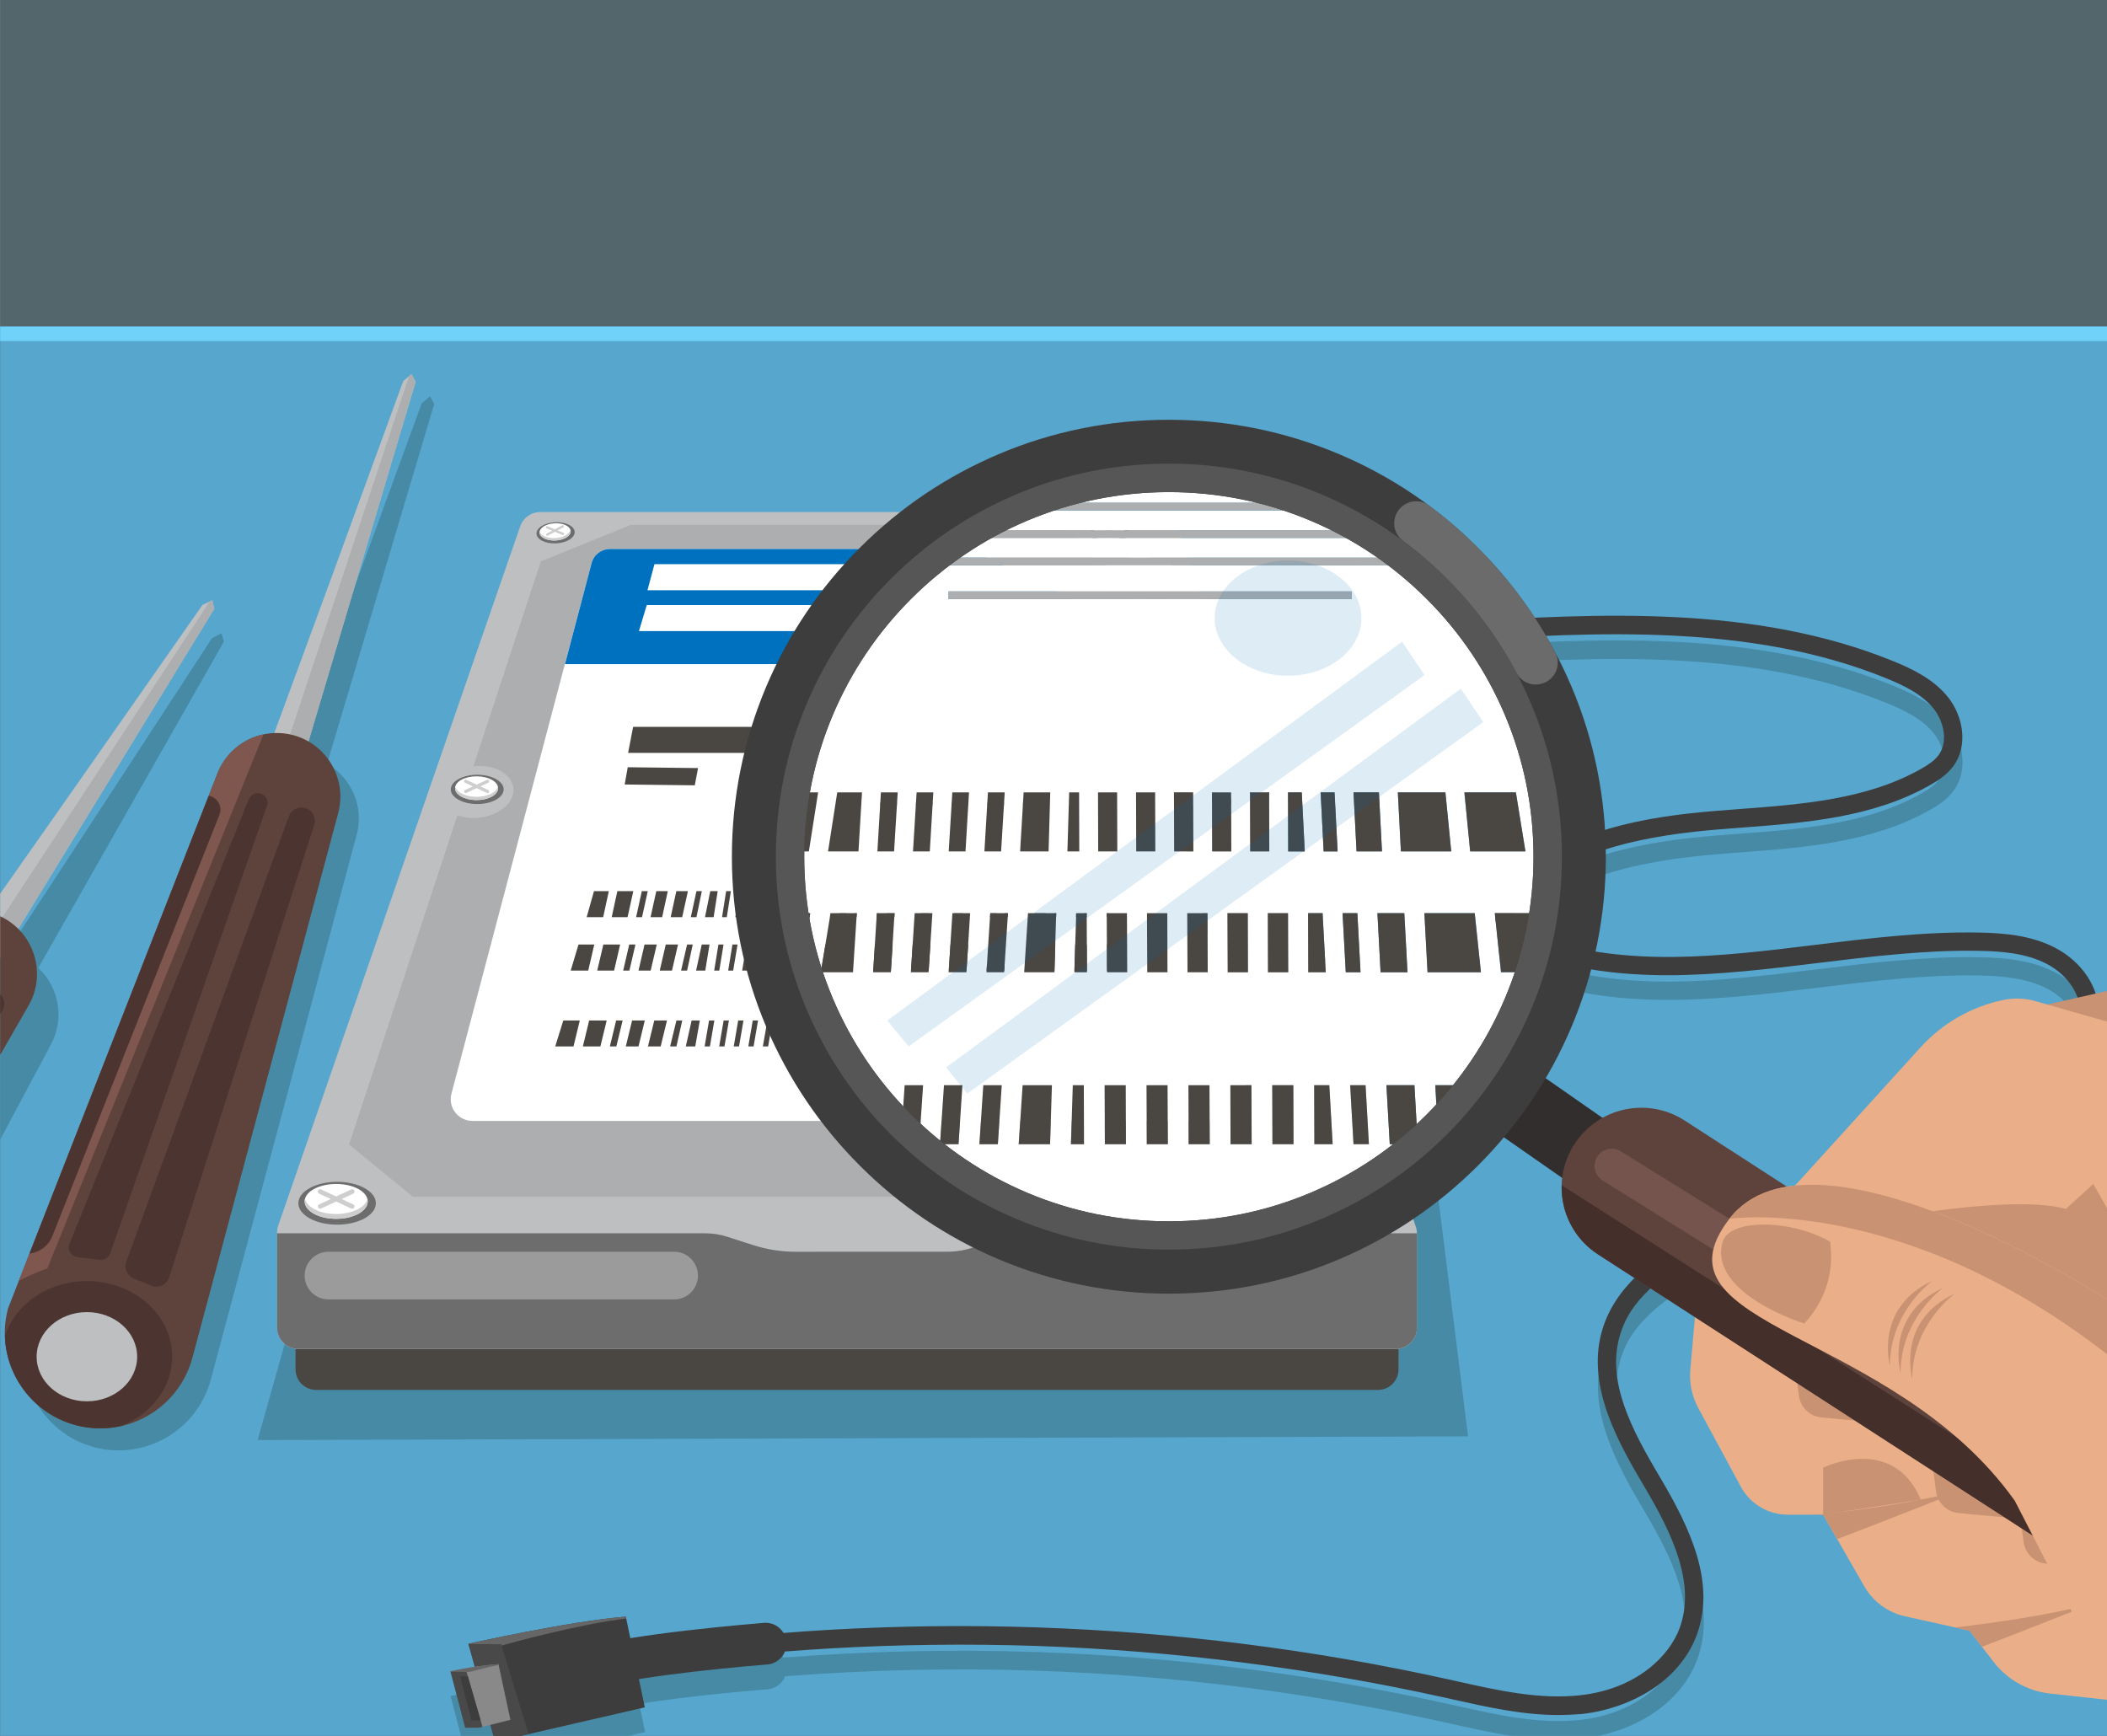 <?xml version="1.0" encoding="utf-8"?>
<!-- Generator: Adobe Illustrator 21.0.0, SVG Export Plug-In . SVG Version: 6.00 Build 0)  -->
<svg version="1.1" id="vv" xmlns="http://www.w3.org/2000/svg" xmlns:xlink="http://www.w3.org/1999/xlink" x="0px" y="0px"
	 viewBox="0 0 2272 1872" style="enable-background:new 0 0 2272 1872;" xml:space="preserve">
<rect x="0" y="0" width="2272" height="1872" fill="#808080" stroke="none"/>
<style type="text/css">
	.st0{clip-path:url(#SVGID_2_);}
	.st1{fill:#53666B;}
	.st2{fill:#57A6CE;}
	.st3{fill:#70D2F9;}
	.st4{fill:#468AA5;}
	.st5{fill:#3D3D3D;}
	.st6{fill:#666666;}
	.st7{fill:#494949;}
	.st8{fill:#898989;}
	.st9{fill:#4A4642;}
	.st10{fill:#BDBFC1;}
	.st11{fill:#6D6D6D;}
	.st12{fill:#ACAEAF;}
	.st13{fill:#FFFFFF;}
	.st14{fill:#CECECE;}
	.st15{fill:#0071BE;}
	.st16{fill:#9B9B9B;}
	.st17{fill:#312E2D;}
	.st18{fill:#6B6B6B;}
	.st19{fill:#565656;}
	.st20{fill:#C99273;}
	.st21{fill:#EAAF88;}
	.st22{fill:#5E433C;}
	.st23{fill:#442F2A;}
	.st24{fill:#75544E;}
	.st25{opacity:0.13;fill:#0071BE;}
	.st26{fill:#D1D1D1;}
	.st27{fill:#7F574F;}
	.st28{fill:#4C3531;}
	.st29{clip-path:url(#SVGID_2_);fill:#BDBFC1;}
</style>
<g id="Layer_1_1_">
</g>
<g id="Layer_2">
</g>
<g>
	<defs>
		<rect id="SVGID_1_" x="0.2" width="2271.8" height="1872"/>
	</defs>
	<clipPath id="SVGID_2_">
		<use xlink:href="#SVGID_1_"  style="overflow:visible;"/>
	</clipPath>
	<g class="st0">
		<g>
			<rect x="0.2" class="st1" width="2271.8" height="1872"/>
		</g>
	</g>
	<g class="st0">
		<g>
			<rect x="0.2" y="352.2" class="st2" width="2271.8" height="1519.8"/>
		</g>
	</g>
	<g class="st0">
		<g>
			<rect x="0.2" y="352.2" class="st3" width="2271.8" height="15.6"/>
		</g>
	</g>
	<g class="st0">
		<path class="st4" d="M2215.9,1048.5c-25.9-13.4-55.6-15.7-81.2-16.2c-58.7-1.1-118.7,6.2-176.7,13.2
			c-51,6.2-103.7,12.6-154.3,13.1c-56.1,0.4-104.2-6.7-146.8-21.9c-15.1-5.4-23.2-11.6-24.7-19c-1.8-8.6,6.1-18.5,12.9-25.2
			c29.9-29.4,78-60.8,207.8-71.4c8-0.7,16.3-1.3,24.3-1.9c70-5.3,142.4-10.8,204.3-46c8.5-4.8,18.2-11,25-20.4
			c16.7-22.7,9.9-54.3-5.3-73.8c-15.3-19.5-38.4-30.7-59-39.2c-150.3-61.4-319.8-51.4-469.4-42.6c-5.5,0.3-9.7,5.1-9.4,10.6
			c0.3,5.5,5.1,9.7,10.6,9.4c147.5-8.7,314.6-18.5,460.7,41.1c19.1,7.8,38.4,17.2,50.9,33c10.4,13.2,15.6,35.1,5,49.6
			c-4.6,6.3-11.7,10.8-18.8,14.8c-58,33-128.2,38.3-196,43.4c-8,0.6-16.3,1.2-24.4,1.9c-76.4,6.2-162.3,20.2-220.2,77
			c-15.1,14.9-21.4,29.5-18.5,43.5c4.5,22.1,29.4,30.9,37.6,33.8c48.3,17.2,98.2,23,148.6,23c53.8,0,108.2-6.6,161.6-13.2
			c57.3-7,116.5-14.2,173.9-13.1c23.3,0.5,50.2,2.5,72.5,13.9c25.7,13.2,36.9,36.2,36.7,53.1c-0.2,18.4-11.7,37.6-34.1,57.2
			c-48.1,42.1-110.4,65.6-170.8,88.4c-9,3.4-18.4,6.9-27.5,10.5c-56.8,22-113,47.1-167.2,74.9c-48.5,24.8-100.3,57.4-116.1,110.9
			c-7.9,26.8-6.2,55.8,5.3,88.7c9.8,28.1,25.2,55,40.1,80.2c30.3,51,55.8,104.8,37.9,153c-10.7,28.9-45.3,65.1-107.3,72
			c-43.6,4.8-88.5-5.2-131.8-14.9c-3.4-0.8-6.8-1.5-10.3-2.3c-145-32.1-294.1-50.9-443.3-56c-91.2-3.1-182.7-1.1-273.6,6
			c-4.3-7.1-12.3-11.5-21-10.8c-0.4,0-40.2,3.2-83.9,8.3c-25.1,2.9-44.7,5.7-60.1,8.3l-4.9-23.4c-62.7,5.1-169.7,29.3-169.7,29.3
			l0.1,0.2h0l6.6,24.7c-2.9,0.4-5.6,0.9-8.1,1.3c-0.6,0.1-1.2,0.2-1.8,0.3c-2.4,0.4-4.6,0.8-6.5,1.2c-6.2,1.2-9.7,2.1-9.7,2.1l0,0.1
			h0l15.9,60.7h1.5h13.1l4.1-0.9l0-0.1l8.4-2.1l3.2,11.9h3h26.9l8.3-1.9l0,0l125.3-28.9l-6.4-30.4c41.7-6.7,99.4-12.7,138.3-15.7
			c8.8-0.7,16.1-6.4,19.1-14.1c90.1-7,180.9-9.1,271.3-6c148,5,295.9,23.7,439.7,55.6c3.4,0.8,6.8,1.5,10.2,2.3
			c36.7,8.2,74.4,16.6,112.6,16.6c8.6,0,17.2-0.4,25.8-1.4c26.5-2.9,52.7-12,73.9-25.5c23.9-15.2,41.1-35.8,49.9-59.4
			c20.8-56.1-6.6-114.9-39.4-170.2c-31.2-52.5-57.9-103.7-43.4-153c7.6-25.9,26.2-58,106-98.8c53.6-27.4,109.2-52.3,165.3-74
			c9.1-3.5,18.4-7,27.4-10.4c62-23.4,126.1-47.6,176.9-92.1c26.9-23.5,40.6-47.7,40.9-72C2263.8,1091.5,2245.2,1063.6,2215.9,1048.5
			z"/>
		<g>
			<g>
				<path class="st5" d="M1680.2,1849.5c-38.1,0-75.9-8.4-112.6-16.6c-3.4-0.8-6.8-1.5-10.2-2.3c-143.8-31.8-291.7-50.5-439.7-55.6
					c-148-5-296.9,3.6-442.5,25.5c-5.5,0.8-10.6-2.9-11.4-8.4c-0.8-5.5,2.9-10.6,8.4-11.4c146.8-22.2,296.9-30.8,446.1-25.7
					c149.2,5.1,298.4,23.9,443.3,56c3.4,0.8,6.8,1.5,10.3,2.3c43.4,9.7,88.2,19.7,131.8,14.9c62-6.8,96.5-43.1,107.3-72
					c17.9-48.2-7.6-102-37.9-153c-14.9-25.1-30.3-52.1-40.1-80.2c-11.4-32.9-13.2-61.9-5.3-88.7c15.8-53.5,67.5-86.1,116.1-110.9
					c54.2-27.7,110.5-52.9,167.2-74.9c9.1-3.5,18.5-7.1,27.5-10.5c60.3-22.8,122.7-46.4,170.8-88.4c22.4-19.6,33.9-38.9,34.1-57.2
					c0.2-16.9-11.1-39.8-36.7-53.1c-22.3-11.5-49.1-13.5-72.5-13.9c-57.3-1.1-116.6,6.1-173.9,13.1c-53.4,6.5-107.8,13.1-161.6,13.2
					c-50.4,0-100.4-5.8-148.6-23c-8.2-2.9-33.1-11.8-37.6-33.8c-2.9-14,3.4-28.6,18.5-43.5c57.8-56.8,143.7-70.8,220.2-77
					c8.1-0.7,16.4-1.3,24.4-1.9c67.8-5.1,137.9-10.4,196-43.4c7-4,14.2-8.5,18.8-14.8c10.7-14.5,5.4-36.4-5-49.6
					c-12.4-15.8-31.8-25.2-50.9-33c-146.1-59.7-313.2-49.8-460.7-41.1c-5.5,0.3-10.2-3.9-10.6-9.4c-0.3-5.5,3.9-10.2,9.4-10.6
					c149.6-8.8,319.1-18.8,469.4,42.6c20.6,8.4,43.7,19.6,59,39.2c15.3,19.5,22,51,5.3,73.8c-6.8,9.3-16.5,15.5-25,20.4
					c-61.9,35.2-134.3,40.7-204.3,46c-8,0.6-16.2,1.2-24.3,1.9c-129.8,10.6-177.9,42-207.8,71.4c-6.9,6.7-14.7,16.6-12.9,25.2
					c1.5,7.4,9.6,13.6,24.7,19c42.7,15.2,90.7,22.3,146.8,21.9c50.6-0.4,103.3-6.8,154.3-13.1c58-7.1,118-14.4,176.7-13.2
					c25.6,0.5,55.3,2.8,81.2,16.2c29.2,15.1,47.9,43,47.5,71.1c-0.3,24.3-14.1,48.5-40.9,72c-50.8,44.5-114.9,68.7-176.9,92.1
					c-9,3.4-18.3,6.9-27.4,10.4c-56.1,21.7-111.8,46.6-165.3,74c-79.8,40.8-98.3,72.8-106,98.8c-14.5,49.3,12.2,100.6,43.4,153
					c32.8,55.2,60.3,114.1,39.4,170.2c-8.8,23.6-26,44.1-49.9,59.4c-21.2,13.5-47.4,22.6-73.9,25.5
					C1697.4,1849,1688.8,1849.5,1680.2,1849.5z"/>
			</g>
			<g>
				<path class="st5" d="M632.6,1823.6c-8.6,0-16.8-4.9-20.5-13.3c-5.1-11.3-0.1-24.7,11.3-29.8c6.3-2.9,25.6-11.5,116.5-22.1
					c43.7-5.1,83.5-8.2,83.9-8.3c12.4-1,23.2,8.3,24.2,20.7c1,12.4-8.3,23.2-20.7,24.2c-59.2,4.7-161.9,16-185.4,26.6
					C638.8,1823,635.7,1823.6,632.6,1823.6z"/>
			</g>
			<g>
				<g>
					<path class="st5" d="M674.8,1743.4l20.5,97.8L561.7,1872h-26.9l-29.8-99.3C505.1,1772.7,612.1,1748.5,674.8,1743.4z"/>
				</g>
				<g>
					<path class="st6" d="M505.1,1772.7l0.1,0.2l35.4,0.6l0.3,1.1c15.6-4.4,83.2-22.8,134.3-29.2l-0.4-2
						C612.1,1748.5,505.1,1772.7,505.1,1772.7z"/>
				</g>
				<g>
					<polygon class="st7" points="505.2,1772.9 531.9,1872 561.7,1872 570,1870.1 540.5,1773.5 					"/>
				</g>
			</g>
			<g>
				<g>
					<path class="st8" d="M537.5,1794.6l12.9,60.1l-34.1,8.5h-13.1l-17.4-60.8C485.7,1802.4,506.8,1797.1,537.5,1794.6z"/>
				</g>
				<g>
					<path class="st6" d="M485.7,1802.4l0,0.1l17.3,0.3l0.2,0.5c8.5-0.8,10.4-2.8,34.5-7.8l-0.2-1
						C506.8,1797.1,485.7,1802.4,485.7,1802.4z"/>
				</g>
				<g>
					<polygon class="st7" points="485.7,1802.5 501.6,1863.2 516.2,1863.2 520.3,1862.3 503,1802.8 					"/>
				</g>
				<g>
					<polygon class="st5" points="508.4,1855.3 518.3,1855.3 504.5,1807.8 496,1807.7 					"/>
				</g>
			</g>
		</g>
		<polygon class="st4" points="1583,1549 277.8,1553 527.5,666.6 1465.3,605.5 		"/>
		<g>
			<g>
				<path class="st9" d="M318.7,1427.2v49.6c0,12.2,9.9,22.1,22.1,22.1h1145.1c12.2,0,22.1-9.9,22.1-22.1v-49.6H318.7z"/>
				<path class="st10" d="M582.5,552.2h665.1c9.8,0,18.5,6.2,21.7,15.5l257.4,755.2c0.8,2.4,1.2,4.9,1.2,7.4v101.6
					c0,12.6-10.3,22.9-22.9,22.9H321.7c-12.6,0-22.9-10.3-22.9-22.9v-103c0-2.5,0.4-5.1,1.3-7.5l260.8-753.7
					C564,558.4,572.7,552.2,582.5,552.2z"/>
				<path class="st11" d="M1061.2,1340.2L1061.2,1340.2c-12.3,6.4-25.9,9.7-39.8,9.7H857.8c-15.7,0-31.2-2.5-46.1-7.3l-27.6-8.9
					c-7.7-2.5-15.7-3.7-23.7-3.7H298.8v101.8c0,12.6,10.3,22.9,22.9,22.9H1505c12.6,0,22.9-10.3,22.9-22.9v-101.6
					c-0.1-0.1-0.1-0.1-0.2-0.2h-424.8C1088.3,1330,1074.1,1333.5,1061.2,1340.2z"/>
				<path class="st12" d="M1338.1,881.9c-7.1,2-15.4,2.4-24.1,0.8c-21.7-4.1-37-19.8-34.2-34.9c2.7-14.3,20.8-23.1,41.1-20.4
					l-55.5-177l-13.1-8.7c-7.5,2.5-16.1,3.9-25.3,3.9c-29.2,0-52.9-14.4-52.9-32.1c0-6.6,3.3-12.8,9.1-17.9l-44.3-29.6H680.3
					l-97.1,39.4l-72.7,220.9c0.1,0,0.1,0,0.2,0c22-2.4,41.2,8.1,42.9,23.4c1.7,15.3-14.8,29.7-36.8,32.1c-8.6,0.9-16.7-0.1-23.6-2.6
					l-116.8,355.1l68.9,56.3h948.2l54.9-56.3L1338.1,881.9z"/>
				<g>
					<ellipse class="st11" cx="363.5" cy="1297.6" rx="41.8" ry="23.1"/>
					<ellipse class="st13" cx="362.5" cy="1295.6" rx="34" ry="18.8"/>
					<path class="st14" d="M362.5,1309.2c-17.2,0-31.3-7-33.6-16.2c-0.2,0.8-0.3,1.7-0.3,2.6c0,10.4,15.2,18.8,34,18.8
						c18.8,0,34-8.4,34-18.8c0-0.9-0.1-1.7-0.3-2.6C393.8,1302.2,379.6,1309.2,362.5,1309.2z"/>
					<g>
						<g>
							<path class="st14" d="M345.3,1303.5c-0.9,0-1.8-0.5-2.3-1.4c-0.6-1.3,0-2.7,1.2-3.3l34.6-16.1c1.3-0.6,2.7,0,3.3,1.2
								c0.6,1.3,0,2.7-1.2,3.3l-34.6,16.1C346,1303.4,345.6,1303.5,345.3,1303.5z"/>
						</g>
						<g>
							<path class="st14" d="M379.8,1303.5c-0.4,0-0.7-0.1-1.1-0.2l-34.6-16.1c-1.3-0.6-1.8-2.1-1.2-3.3c0.6-1.3,2.1-1.8,3.3-1.2
								l34.6,16.1c1.3,0.6,1.8,2.1,1.2,3.3C381.7,1303,380.8,1303.5,379.8,1303.5z"/>
						</g>
					</g>
				</g>
				<g>
					<ellipse class="st11" cx="1466.3" cy="1297.6" rx="41.8" ry="23.1"/>
					<ellipse class="st13" cx="1465.3" cy="1295.6" rx="34" ry="18.8"/>
					<path class="st14" d="M1465.3,1309.2c-17.2,0-31.3-7-33.6-16.2c-0.2,0.8-0.3,1.7-0.3,2.6c0,10.4,15.2,18.8,34,18.8
						s34-8.4,34-18.8c0-0.9-0.1-1.7-0.3-2.6C1496.6,1302.2,1482.4,1309.2,1465.3,1309.2z"/>
					<g>
						<g>
							<path class="st14" d="M1448.1,1303.5c-0.9,0-1.8-0.5-2.3-1.4c-0.6-1.3,0-2.7,1.2-3.3l34.6-16.1c1.3-0.6,2.7,0,3.3,1.2
								c0.6,1.3,0,2.7-1.2,3.3l-34.6,16.1C1448.8,1303.4,1448.4,1303.5,1448.1,1303.5z"/>
						</g>
						<g>
							<path class="st14" d="M1482.6,1303.5c-0.4,0-0.7-0.1-1.1-0.2l-34.6-16.1c-1.3-0.6-1.8-2.1-1.2-3.3c0.6-1.3,2.1-1.8,3.3-1.2
								l34.6,16.1c1.3,0.6,1.8,2.1,1.2,3.3C1484.5,1303,1483.6,1303.5,1482.6,1303.5z"/>
						</g>
					</g>
				</g>
				<g>
					<ellipse class="st11" cx="1320.9" cy="851.3" rx="28.5" ry="15.8"/>
					<ellipse class="st13" cx="1320.2" cy="850" rx="23.2" ry="12.8"/>
					<path class="st14" d="M1320.2,859.3c-11.7,0-21.4-4.8-23-11.1c-0.1,0.6-0.2,1.2-0.2,1.8c0,7.1,10.4,12.8,23.2,12.8
						s23.2-5.7,23.2-12.8c0-0.6-0.1-1.2-0.2-1.8C1341.6,854.5,1331.9,859.3,1320.2,859.3z"/>
					<g>
						<g>
							<path class="st14" d="M1308.5,855.3c-0.6,0-1.3-0.4-1.5-1c-0.4-0.9,0-1.9,0.8-2.3l23.6-11c0.9-0.4,1.9,0,2.3,0.8
								c0.4,0.9,0,1.9-0.8,2.3l-23.6,11C1308.9,855.3,1308.7,855.3,1308.5,855.3z"/>
						</g>
						<g>
							<path class="st14" d="M1332.1,855.3c-0.2,0-0.5-0.1-0.7-0.2l-23.6-11c-0.9-0.4-1.2-1.4-0.8-2.3c0.4-0.9,1.4-1.2,2.3-0.8
								l23.6,11c0.9,0.4,1.2,1.4,0.8,2.3C1333.3,855,1332.7,855.3,1332.1,855.3z"/>
						</g>
					</g>
				</g>
				<g>
					<ellipse class="st11" cx="514.6" cy="851.3" rx="28.5" ry="15.8"/>
					<ellipse class="st13" cx="513.9" cy="850" rx="23.2" ry="12.8"/>
					<path class="st14" d="M513.9,859.3c-11.7,0-21.4-4.8-23-11.1c-0.1,0.6-0.2,1.2-0.2,1.8c0,7.1,10.4,12.8,23.2,12.8
						c12.8,0,23.2-5.7,23.2-12.8c0-0.6-0.1-1.2-0.2-1.8C535.3,854.5,525.6,859.3,513.9,859.3z"/>
					<g>
						<g>
							<path class="st14" d="M502.1,855.3c-0.6,0-1.3-0.4-1.5-1c-0.4-0.9,0-1.9,0.8-2.3l23.6-11c0.9-0.4,1.9,0,2.3,0.8
								c0.4,0.9,0,1.9-0.8,2.3l-23.6,11C502.6,855.3,502.4,855.3,502.1,855.3z"/>
						</g>
						<g>
							<path class="st14" d="M525.7,855.3c-0.2,0-0.5-0.1-0.7-0.2l-23.6-11c-0.9-0.4-1.2-1.4-0.8-2.3c0.4-0.9,1.4-1.2,2.3-0.8
								l23.6,11c0.9,0.4,1.2,1.4,0.8,2.3C527,855,526.4,855.3,525.7,855.3z"/>
						</g>
					</g>
				</g>
				<g>
					
						<ellipse transform="matrix(0.999 -4.818029e-02 4.818029e-02 0.999 -26.984 29.529)" class="st11" cx="599" cy="574.5" rx="20.6" ry="11.4"/>
					
						<ellipse transform="matrix(0.999 -4.818029e-02 4.818029e-02 0.999 -26.938 29.502)" class="st13" cx="598.5" cy="573.5" rx="16.8" ry="9.3"/>
					<path class="st14" d="M598.8,580.3c-8.5,0.4-15.6-2.7-17-7.2c-0.1,0.4-0.1,0.9-0.1,1.3c0.2,5.1,7.9,8.9,17.2,8.5
						c9.3-0.4,16.6-5,16.3-10.1c0-0.4-0.1-0.9-0.2-1.3C614.1,576,607.3,579.8,598.8,580.3z"/>
					<g>
						<g>
							<path class="st14" d="M590.2,577.8c-0.5,0-0.9-0.2-1.2-0.7c-0.3-0.6-0.1-1.4,0.5-1.7l16.7-8.8c0.6-0.3,1.4-0.1,1.7,0.5
								c0.3,0.6,0.1,1.4-0.5,1.7l-16.7,8.8C590.5,577.8,590.4,577.8,590.2,577.8z"/>
						</g>
						<g>
							<path class="st14" d="M607.2,577c-0.2,0-0.4,0-0.5-0.1l-17.4-7.1c-0.6-0.3-0.9-1-0.7-1.6c0.3-0.6,1-0.9,1.6-0.7l17.4,7.1
								c0.6,0.3,0.9,1,0.7,1.6C608.1,576.7,607.7,577,607.2,577z"/>
						</g>
					</g>
				</g>
				<g>
					
						<ellipse transform="matrix(0.999 -4.818029e-02 4.818029e-02 0.999 -26.291 58.302)" class="st11" cx="1196.2" cy="574.5" rx="20.6" ry="11.4"/>
					
						<ellipse transform="matrix(0.999 -4.818029e-02 4.818029e-02 0.999 -26.245 58.275)" class="st13" cx="1195.7" cy="573.5" rx="16.8" ry="9.3"/>
					<path class="st14" d="M1196,580.3c-8.5,0.4-15.6-2.7-17-7.2c-0.1,0.4-0.1,0.9-0.1,1.3c0.2,5.1,7.9,8.9,17.2,8.5
						c9.3-0.4,16.6-5,16.3-10.1c0-0.4-0.1-0.9-0.2-1.3C1211.3,576,1204.5,579.8,1196,580.3z"/>
					<g>
						<g>
							<path class="st14" d="M1187.4,577.8c-0.5,0-0.9-0.2-1.2-0.7c-0.3-0.6-0.1-1.4,0.5-1.7l16.7-8.8c0.6-0.3,1.4-0.1,1.7,0.5
								c0.3,0.6,0.1,1.4-0.5,1.7l-16.7,8.8C1187.7,577.8,1187.6,577.8,1187.4,577.8z"/>
						</g>
						<g>
							<path class="st14" d="M1204.4,577c-0.2,0-0.4,0-0.5-0.1l-17.4-7.1c-0.6-0.3-0.9-1-0.7-1.6c0.3-0.6,1-0.9,1.6-0.7l17.4,7.1
								c0.6,0.3,0.9,1,0.7,1.6C1205.3,576.7,1204.9,577,1204.4,577z"/>
						</g>
					</g>
				</g>
				<ellipse class="st13" cx="1228.3" cy="618.6" rx="41.2" ry="17.9"/>
				<path class="st13" d="M657.7,591.9H1037c5.5,0,11,1.2,15.9,3.6l141.6,68.3c15.5,7.5,26.8,21.4,31,38.1l117.7,469.2
					c4.8,19.1-9.7,37.7-29.4,37.7H509.4c-15.3,0-26.5-14.5-22.6-29.3l151.1-572.4C640.3,598.2,648.4,591.9,657.7,591.9z"/>
				<path class="st15" d="M1225.6,702c-4.2-16.7-15.5-30.6-31-38.1l-141.6-68.3c-5-2.4-10.4-3.6-15.9-3.6H657.7
					c-9.3,0-17.5,6.3-19.8,15.3l-28.7,108.9h620L1225.6,702z"/>
				<polygon class="st13" points="1015,636.5 698.2,636.5 705.7,608.4 1011,608.4 				"/>
				<polygon class="st13" points="1042.6,680.6 689,680.6 697.4,652.5 1038,652.5 				"/>
				<polygon class="st9" points="850.6,811.9 677.3,811.9 682.7,783.9 854.1,783.9 				"/>
				<polygon class="st9" points="749.2,846.9 673.6,846 676.9,827.4 752.7,828.3 				"/>
				<path class="st16" d="M726.9,1401.3H354.2c-14.2,0-25.7-11.5-25.7-25.7l0,0c0-14.2,11.5-25.7,25.7-25.7h372.7
					c14.2,0,25.7,11.5,25.7,25.7l0,0C752.6,1389.8,741.1,1401.3,726.9,1401.3z"/>
				<g>
					<polygon class="st9" points="830.9,961 825.7,961 821.3,989.1 826.5,989.1 					"/>
					<polygon class="st9" points="816.6,961 811.5,961 807.1,989.1 812.2,989.1 					"/>
					<polygon class="st9" points="802.4,961 797.2,961 792.9,989.1 798,989.1 					"/>
					<polygon class="st9" points="859.4,961 854.2,961 849.8,989.1 855,989.1 					"/>
					<polygon class="st9" points="880.3,961 868.5,961 864.1,989.1 878.6,989.1 					"/>
					<polygon class="st9" points="845.1,961 840,961 835.6,989.1 840.7,989.1 					"/>
					<polygon class="st9" points="788.1,961 783,961 778.6,989.1 783.7,989.1 					"/>
					<polygon class="st9" points="756.8,961 751,961 744.9,989.1 751,989.1 					"/>
					<polygon class="st9" points="698.5,961 692.1,961 685.9,989.1 692.3,989.1 					"/>
					<polygon class="st9" points="659.6,989.1 676.7,989.1 682.9,961 665.7,961 					"/>
					<polygon class="st9" points="1169.9,989.1 1196.2,989.1 1191.7,961 1167.1,961 					"/>
					<polygon class="st9" points="773.9,961 765.9,961 760.2,989.1 769.5,989.1 					"/>
					<polygon class="st9" points="720.1,961 707.7,961 701.5,989.1 714,989.1 					"/>
					<polygon class="st9" points="897.3,961 889.3,961 887.6,989.1 895.6,989.1 					"/>
					<polygon class="st9" points="741.8,961 729.3,961 723.2,989.1 735.6,989.1 					"/>
					<polygon class="st9" points="1089.7,961 1083.2,961 1083.3,989.1 1091.1,989.1 					"/>
					<polygon class="st9" points="1074.2,961 1065.1,961 1065.2,989.1 1074.3,989.1 					"/>
					<polygon class="st9" points="1056.1,961 1047,961 1047.1,989.1 1056.2,989.1 					"/>
					<polygon class="st9" points="1105.3,961 1098.7,961 1100.1,989.1 1106.8,989.1 					"/>
					<polygon class="st9" points="1158.1,961 1135.5,961 1136.9,989.1 1160.9,989.1 					"/>
					<polygon class="st9" points="656.5,961 640.5,961 632.6,989.1 650.4,989.1 					"/>
					<polygon class="st9" points="1038,961 1028.9,961 1029,989.1 1038.1,989.1 					"/>
					<polygon class="st9" points="1126.4,961 1114.4,961 1115.8,989.1 1127.9,989.1 					"/>
					<polygon class="st9" points="1001.8,961 992.7,961 992.8,989.1 1001.9,989.1 					"/>
					<polygon class="st9" points="1019.9,961 1010.8,961 1010.9,989.1 1020,989.1 					"/>
					<polygon class="st9" points="948.2,961 940.3,961 938.6,989.1 946.5,989.1 					"/>
					<polygon class="st9" points="931.2,961 923.3,961 921.6,989.1 929.5,989.1 					"/>
					<polygon class="st9" points="969.9,961 957.2,961 955.5,989.1 969.1,989.1 					"/>
					<polygon class="st9" points="983.7,961 978.9,961 978.1,989.1 983.8,989.1 					"/>
					<polygon class="st9" points="914.2,961 906.3,961 904.6,989.1 912.6,989.1 					"/>
				</g>
				<g>
					<polygon class="st9" points="825.5,1018.6 820,1018.6 815.4,1046.7 820.8,1046.7 					"/>
					<polygon class="st9" points="810.4,1018.6 804.9,1018.6 800.3,1046.7 805.7,1046.7 					"/>
					<polygon class="st9" points="795.3,1018.6 789.8,1018.6 785.2,1046.7 790.6,1046.7 					"/>
					<polygon class="st9" points="855.6,1018.6 850.2,1018.6 845.6,1046.7 851,1046.7 					"/>
					<polygon class="st9" points="877.8,1018.6 865.3,1018.6 860.7,1046.7 876,1046.7 					"/>
					<polygon class="st9" points="840.6,1018.6 835.1,1018.6 830.5,1046.7 835.9,1046.7 					"/>
					<polygon class="st9" points="780.2,1018.6 774.7,1018.6 770.1,1046.7 775.6,1046.7 					"/>
					<polygon class="st9" points="747,1018.6 740.9,1018.6 734.4,1046.7 740.9,1046.7 					"/>
					<polygon class="st9" points="685.2,1018.6 678.5,1018.6 672,1046.7 678.7,1046.7 					"/>
					<polygon class="st9" points="644,1046.7 662.2,1046.7 668.7,1018.6 650.6,1018.6 					"/>
					<polygon class="st9" points="1184.6,1046.7 1212.5,1046.7 1207.7,1018.6 1181.6,1018.6 					"/>
					<polygon class="st9" points="765.1,1018.6 756.7,1018.6 750.6,1046.7 760.5,1046.7 					"/>
					<polygon class="st9" points="708.2,1018.6 695,1018.6 688.5,1046.7 701.6,1046.7 					"/>
					<polygon class="st9" points="895.8,1018.6 887.3,1018.6 885.5,1046.7 894,1046.7 					"/>
					<polygon class="st9" points="731.1,1018.6 717.9,1018.6 711.4,1046.7 724.6,1046.7 					"/>
					<polygon class="st9" points="1099.6,1018.6 1092.7,1018.6 1092.8,1046.7 1101.1,1046.7 					"/>
					<polygon class="st9" points="1083.2,1018.6 1073.5,1018.6 1073.6,1046.7 1083.3,1046.7 					"/>
					<polygon class="st9" points="1064,1018.6 1054.3,1018.6 1054.4,1046.7 1064.1,1046.7 					"/>
					<polygon class="st9" points="1116.2,1018.6 1109.1,1018.6 1110.7,1046.7 1117.7,1046.7 					"/>
					<polygon class="st9" points="1172.1,1018.6 1148.1,1018.6 1149.6,1046.7 1175,1046.7 					"/>
					<polygon class="st9" points="640.8,1018.6 623.8,1018.6 615.4,1046.7 634.3,1046.7 					"/>
					<polygon class="st9" points="1044.8,1018.6 1035.2,1018.6 1035.3,1046.7 1044.9,1046.7 					"/>
					<polygon class="st9" points="1138.5,1018.6 1125.7,1018.6 1127.3,1046.7 1140.1,1046.7 					"/>
					<polygon class="st9" points="1006.5,1018.6 996.8,1018.6 996.9,1046.7 1006.6,1046.7 					"/>
					<polygon class="st9" points="1025.6,1018.6 1016,1018.6 1016.1,1046.7 1025.7,1046.7 					"/>
					<polygon class="st9" points="949.8,1018.6 941.3,1018.6 939.5,1046.7 948,1046.7 					"/>
					<polygon class="st9" points="931.8,1018.6 923.3,1018.6 921.5,1046.7 930,1046.7 					"/>
					<polygon class="st9" points="972.7,1018.6 959.3,1018.6 957.5,1046.7 971.9,1046.7 					"/>
					<polygon class="st9" points="987.3,1018.6 982.3,1018.6 981.4,1046.7 987.4,1046.7 					"/>
					<polygon class="st9" points="913.8,1018.6 905.3,1018.6 903.5,1046.7 912,1046.7 					"/>
				</g>
				<g>
					<polygon class="st9" points="817.4,1100.5 811.7,1100.5 806.9,1128.5 812.6,1128.5 					"/>
					<polygon class="st9" points="801.7,1100.5 796,1100.5 791.2,1128.5 796.9,1128.5 					"/>
					<polygon class="st9" points="786,1100.5 780.3,1100.5 775.5,1128.5 781.2,1128.5 					"/>
					<polygon class="st9" points="848.8,1100.5 843.2,1100.5 838.3,1128.5 844,1128.5 					"/>
					<polygon class="st9" points="871.9,1100.5 858.9,1100.5 854,1128.5 870,1128.5 					"/>
					<polygon class="st9" points="833.1,1100.5 827.5,1100.5 822.6,1128.5 828.3,1128.5 					"/>
					<polygon class="st9" points="770.3,1100.5 764.6,1100.5 759.8,1128.5 765.5,1128.5 					"/>
					<polygon class="st9" points="735.7,1100.5 729.4,1100.5 722.6,1128.5 729.4,1128.5 					"/>
					<polygon class="st9" points="671.4,1100.5 664.4,1100.5 657.6,1128.5 664.6,1128.5 					"/>
					<polygon class="st9" points="628.5,1128.5 647.4,1128.5 654.2,1100.5 635.3,1100.5 					"/>
					<polygon class="st9" points="1191.3,1128.5 1220.3,1128.5 1215.3,1100.5 1188.2,1100.5 					"/>
					<polygon class="st9" points="754.6,1100.5 745.8,1100.5 739.5,1128.5 749.7,1128.5 					"/>
					<polygon class="st9" points="695.3,1100.5 681.6,1100.5 674.8,1128.5 688.5,1128.5 					"/>
					<polygon class="st9" points="890.6,1100.5 881.8,1100.5 880,1128.5 888.8,1128.5 					"/>
					<polygon class="st9" points="719.2,1100.5 705.5,1100.5 698.7,1128.5 712.4,1128.5 					"/>
					<polygon class="st9" points="1102.8,1100.5 1095.6,1100.5 1095.7,1128.5 1104.4,1128.5 					"/>
					<polygon class="st9" points="1085.7,1100.5 1075.7,1100.5 1075.8,1128.5 1085.8,1128.5 					"/>
					<polygon class="st9" points="1065.7,1100.5 1055.7,1100.5 1055.8,1128.5 1065.8,1128.5 					"/>
					<polygon class="st9" points="1120.1,1100.5 1112.7,1100.5 1114.3,1128.5 1121.7,1128.5 					"/>
					<polygon class="st9" points="1178.3,1100.5 1153.3,1100.5 1154.9,1128.5 1181.3,1128.5 					"/>
					<polygon class="st9" points="625.2,1100.5 607.4,1100.5 598.7,1128.5 618.4,1128.5 					"/>
					<polygon class="st9" points="1045.8,1100.5 1035.7,1100.5 1035.8,1128.5 1045.9,1128.5 					"/>
					<polygon class="st9" points="1143.3,1100.5 1130,1100.5 1131.6,1128.5 1144.9,1128.5 					"/>
					<polygon class="st9" points="1005.9,1100.5 995.8,1100.5 995.9,1128.5 1006,1128.5 					"/>
					<polygon class="st9" points="1025.8,1100.5 1015.8,1100.5 1015.9,1128.5 1025.9,1128.5 					"/>
					<polygon class="st9" points="946.8,1100.5 938,1100.5 936.2,1128.5 945,1128.5 					"/>
					<polygon class="st9" points="928.1,1100.5 919.3,1100.5 917.4,1128.5 926.2,1128.5 					"/>
					<polygon class="st9" points="970.7,1100.5 956.8,1100.5 954.9,1128.5 969.9,1128.5 					"/>
					<polygon class="st9" points="985.9,1100.5 980.7,1100.5 979.8,1128.5 986,1128.5 					"/>
					<polygon class="st9" points="909.4,1100.5 900.6,1100.5 898.7,1128.5 907.5,1128.5 					"/>
				</g>
				<rect x="921.5" y="783.9" class="st12" width="227.3" height="3.7"/>
				<rect x="921.5" y="796.9" class="st12" width="230.2" height="3.7"/>
				<rect x="921.5" y="810" class="st12" width="235.6" height="3.7"/>
				<rect x="921.5" y="823" class="st12" width="239.7" height="3.7"/>
				<rect x="921.5" y="836.1" class="st12" width="243.1" height="3.7"/>
				<rect x="921.5" y="849.2" class="st12" width="245.6" height="3.7"/>
				<rect x="921.5" y="865.3" class="st12" width="191.9" height="3.7"/>
			</g>
			<g>
				<g>
					<path class="st13" d="M1261.5,496c-41.3,0-81.2,5.8-119,16.6h237.9C1342.7,501.8,1302.8,496,1261.5,496z"/>
					<path class="st13" d="M1406.5,520.9h-290c-17,6.1-33.6,13.2-49.6,21.2h389.1C1440.1,534.1,1423.6,527,1406.5,520.9z"/>
					<path class="st13" d="M1567.1,1233.9h-15.9l-3.6-63.6h56.5l2,18.7c31.5-41.6,55.7-89.1,70.6-140.5h-58.2l-6.7-63.6h58.9l9,52.8
						c9.1-34.9,14-71.6,14-109.4c0-126.1-54-239.6-140.1-318.6h-530.7v-8.3h521.3c-8.6-7.4-17.4-14.5-26.6-21.2h-494.8v-8.3H1506
						c-11-7.6-22.5-14.7-34.2-21.2h-420.5c-127.3,71-214.9,204.4-221.6,358.9l8.5-54.8h11.6l-9.9,63.6h-10.6
						c-0.1,3.3-0.1,6.7-0.1,10.1c0,12.4,0.5,24.6,1.5,36.7c1.3,6.7,2.8,13.3,4.2,19.9h4.5l-1.9,11.4c4,17.1,8.5,34.1,13.5,50.8
						l10.3-62.2h12.3l-10.5,63.6h-11.7c8.5,28.9,18.4,57.2,29.5,84.9c6.9,12.7,14.3,25,22.4,36.9h7.1l-0.6,9.3
						c6.6,9.2,13.5,18.1,20.7,26.7l2.4-36h19.9l-3.8,56.7c78.7,82.2,189.5,133.5,312.4,133.5
						C1380.9,1360.4,1488.9,1312.1,1567.1,1233.9z M872.2,918.2h-11.6l9.9-63.6h11.6L872.2,918.2z M919.8,1048.5h-34.7l10.5-63.6
						h28.3L919.8,1048.5z M925.7,918.2h-32.8l9.9-63.6h26.7L925.7,918.2z M1265.9,854.5h20.6l0.2,63.6h-20.6L1265.9,854.5z
						 M1280.2,984.8h21.8l0.2,63.6h-21.8L1280.2,984.8z M1281.7,1233.9l-0.2-63.6h22.7l0.2,63.6H1281.7z M1306.9,854.5h20.6
						l0.2,63.6h-20.6L1306.9,854.5z M1323.6,984.8h21.8l0.2,63.6h-21.8L1323.6,984.8z M1326.9,1233.9l-0.2-63.6h22.7l0.2,63.6
						H1326.9z M1347.9,854.5h20.6l0.2,63.6h-20.6L1347.9,854.5z M1367.1,984.8h21.8l0.2,63.6h-21.8L1367.1,984.8z M1372.1,1233.9
						l-0.2-63.6h22.7l0.2,63.6H1372.1z M1389.1,918.2l-0.2-63.6h14.8l3.3,63.6H1389.1z M1410.5,984.8h15.7l3.4,63.6h-18.9
						L1410.5,984.8z M1417.3,1233.9l-0.2-63.6h16.3l3.6,63.6H1417.3z M1427.3,918.2l-3.3-63.6h15l3.3,63.6H1427.3z M1447.7,984.8
						h15.9l3.4,63.6h-15.9L1447.7,984.8z M1459.5,1233.9l-3.6-63.6h16.6l3.6,63.6H1459.5z M1485.3,984.8h29l3.4,63.6h-29
						L1485.3,984.8z M1498.6,1233.9l-3.6-63.6h30.2l3.6,63.6H1498.6z M1634.6,854.5l10.3,63.6h-59.6l-6.3-63.6H1634.6z
						 M1590.2,984.8l6.7,63.6h-57.5l-3.4-63.6H1590.2z M1558.6,854.5l6.3,63.6h-54.3l-3.3-63.6H1558.6z M1486.9,854.5l3.3,63.6
						h-27.4l-3.3-63.6H1486.9z M1022.9,637.8h434.5v8.3h-434.5V637.8z M1258.9,1048.5h-21.8l-0.2-63.6h21.8L1258.9,1048.5z
						 M1132.5,854.5l-1.8,63.6H1100l3.8-63.6H1132.5z M1083.4,854.5l-3.8,63.6h-18.1l3.8-63.6H1083.4z M1044.9,854.5l-3.8,63.6H1023
						l3.8-63.6H1044.9z M960.6,1048.5h-19.1l4.1-63.6h19.1L960.6,1048.5z M964.1,918.2h-18.1l3.8-63.6H968L964.1,918.2z
						 M991.1,1233.9h-19.9l4.2-63.6h19.9L991.1,1233.9z M1001.3,1048.5h-19.1l4.1-63.6h19.1L1001.3,1048.5z M1002.6,918.2h-18.1
						l3.8-63.6h18.1L1002.6,918.2z M1033.6,1233.9h-19.9l4.2-63.6h19.9L1033.6,1233.9z M1042.1,1048.5h-19.1l4.1-63.6h19.1
						L1042.1,1048.5z M1076,1233.9h-19.9l4.2-63.6h19.9L1076,1233.9z M1082.8,1048.5h-19.1l4.1-63.6h19.1L1082.8,1048.5z
						 M1132.3,1233.9h-33.9l4.2-63.6h31.6L1132.3,1233.9z M1137,1048.5h-32.5l4.1-63.6h30.4L1137,1048.5z M1152.9,854.5h10.7
						l0.2,63.6H1151L1152.9,854.5z M1154.8,1233.9l2-63.6h11.8l0.2,63.6H1154.8z M1158.5,1048.5l1.9-63.6h11.4l0.2,63.6H1158.5z
						 M1184,854.5h20.6l0.2,63.6h-20.6L1184,854.5z M1191.4,1233.9l-0.2-63.6h22.7l0.2,63.6H1191.4z M1193.7,1048.5l-0.2-63.6h21.8
						l0.2,63.6H1193.7z M1225,854.5h20.6l0.2,63.6h-20.6L1225,854.5z M1236.6,1233.9l-0.2-63.6h22.7l0.2,63.6H1236.6z"/>
					<polygon class="st9" points="860.6,918.2 872.2,918.2 882.2,854.5 870.5,854.5 					"/>
					<polygon class="st9" points="892.9,918.2 925.7,918.2 929.5,854.5 902.8,854.5 					"/>
					<path class="st9" d="M849.9,854.5h-11.6l-8.5,54.8c-0.1,2.9-0.2,5.9-0.3,8.8H840L849.9,854.5z"/>
					<polygon class="st9" points="1644.9,918.2 1634.6,854.5 1579.1,854.5 1585.3,918.2 					"/>
					<polygon class="st9" points="946.1,918.2 964.1,918.2 968,854.5 949.9,854.5 					"/>
					<polygon class="st9" points="1388.9,854.5 1389.1,918.2 1406.9,918.2 1403.7,854.5 					"/>
					<polygon class="st9" points="1368.5,854.5 1347.9,854.5 1348.1,918.2 1368.7,918.2 					"/>
					<polygon class="st9" points="1327.5,854.5 1306.9,854.5 1307.1,918.2 1327.7,918.2 					"/>
					<polygon class="st9" points="1424.1,854.5 1427.3,918.2 1442.4,918.2 1439.1,854.5 					"/>
					<polygon class="st9" points="1564.9,918.2 1558.6,854.5 1507.3,854.5 1510.6,918.2 					"/>
					<polygon class="st9" points="1286.5,854.5 1265.9,854.5 1266.1,918.2 1286.8,918.2 					"/>
					<polygon class="st9" points="1490.2,918.2 1486.9,854.5 1459.5,854.5 1462.8,918.2 					"/>
					<polygon class="st9" points="1204.6,854.5 1184,854.5 1184.2,918.2 1204.8,918.2 					"/>
					<polygon class="st9" points="1245.6,854.5 1225,854.5 1225.2,918.2 1245.8,918.2 					"/>
					<polygon class="st9" points="1079.5,918.2 1083.4,854.5 1065.3,854.5 1061.5,918.2 					"/>
					<polygon class="st9" points="1041.1,918.2 1044.9,854.5 1026.9,854.5 1023,918.2 					"/>
					<polygon class="st9" points="1130.7,918.2 1132.5,854.5 1103.8,854.5 1100,918.2 					"/>
					<polygon class="st9" points="1163.6,854.5 1152.9,854.5 1151,918.2 1163.8,918.2 					"/>
					<polygon class="st9" points="984.5,918.2 1002.6,918.2 1006.4,854.5 988.4,854.5 					"/>
					<path class="st9" d="M873.7,984.8h-12.3l-10.3,62.2c0.1,0.5,0.3,0.9,0.4,1.4h11.7L873.7,984.8z"/>
					<polygon class="st9" points="885.1,1048.5 919.8,1048.5 923.9,984.8 895.6,984.8 					"/>
					<path class="st9" d="M835.1,984.8c0.9,3.8,1.7,7.6,2.6,11.4l1.9-11.4H835.1z"/>
					<path class="st9" d="M1611.9,984.8l6.7,63.6h58.2c1-3.6,2-7.2,3-10.9l-9-52.8H1611.9z"/>
					<polygon class="st9" points="941.5,1048.5 960.6,1048.5 964.6,984.8 945.5,984.8 					"/>
					<polygon class="st9" points="1426.1,984.8 1410.5,984.8 1410.7,1048.5 1429.6,1048.5 					"/>
					<polygon class="st9" points="1388.9,984.8 1367.1,984.8 1367.3,1048.5 1389.1,1048.5 					"/>
					<polygon class="st9" points="1345.5,984.8 1323.6,984.8 1323.9,1048.5 1345.7,1048.5 					"/>
					<polygon class="st9" points="1463.7,984.8 1447.7,984.8 1451.2,1048.5 1467.1,1048.5 					"/>
					<polygon class="st9" points="1539.3,1048.5 1596.9,1048.5 1590.2,984.8 1535.9,984.8 					"/>
					<polygon class="st9" points="1302.1,984.8 1280.2,984.8 1280.5,1048.5 1302.3,1048.5 					"/>
					<polygon class="st9" points="1514.3,984.8 1485.3,984.8 1488.7,1048.5 1517.7,1048.5 					"/>
					<polygon class="st9" points="1193.4,984.8 1193.7,1048.5 1215.5,1048.5 1215.2,984.8 					"/>
					<polygon class="st9" points="1237.1,1048.5 1258.9,1048.5 1258.7,984.8 1236.8,984.8 					"/>
					<polygon class="st9" points="1063.7,1048.5 1082.8,1048.5 1086.9,984.8 1067.8,984.8 					"/>
					<polygon class="st9" points="1022.9,1048.5 1042.1,1048.5 1046.1,984.8 1027,984.8 					"/>
					<polygon class="st9" points="1104.4,1048.5 1137,1048.5 1138.9,984.8 1108.5,984.8 					"/>
					<polygon class="st9" points="1160.5,984.8 1158.5,1048.5 1172.1,1048.5 1171.8,984.8 					"/>
					<polygon class="st9" points="982.2,1048.5 1001.3,1048.5 1005.4,984.8 986.3,984.8 					"/>
					<path class="st9" d="M903.4,1170.3c2.1,3.1,4.3,6.3,6.5,9.3l0.6-9.3H903.4z"/>
					<path class="st9" d="M933,1170.3l-2.4,36c6,7.1,12.1,14,18.5,20.7l3.8-56.7H933z"/>
					<polygon class="st9" points="1417.1,1170.3 1417.3,1233.9 1437,1233.9 1433.4,1170.3 					"/>
					<polygon class="st9" points="1371.9,1170.3 1372.1,1233.9 1394.8,1233.9 1394.6,1170.3 					"/>
					<polygon class="st9" points="1326.7,1170.3 1326.9,1233.9 1349.7,1233.9 1349.4,1170.3 					"/>
					<polygon class="st9" points="1455.9,1170.3 1459.5,1233.9 1476.1,1233.9 1472.5,1170.3 					"/>
					<path class="st9" d="M1547.7,1170.3l3.6,63.6h15.9c14-14,27.1-29,39.1-44.9l-2-18.7H1547.7z"/>
					<polygon class="st9" points="1281.5,1170.3 1281.7,1233.9 1304.5,1233.9 1304.2,1170.3 					"/>
					<polygon class="st9" points="1495,1170.3 1498.6,1233.9 1528.8,1233.9 1525.2,1170.3 					"/>
					<polygon class="st9" points="1191.1,1170.3 1191.4,1233.9 1214.1,1233.9 1213.9,1170.3 					"/>
					<polygon class="st9" points="1236.3,1170.3 1236.6,1233.9 1259.3,1233.9 1259,1170.3 					"/>
					<polygon class="st9" points="1056.1,1233.9 1076,1233.9 1080.2,1170.3 1060.3,1170.3 					"/>
					<polygon class="st9" points="1013.6,1233.9 1033.6,1233.9 1037.8,1170.3 1017.9,1170.3 					"/>
					<polygon class="st9" points="1098.5,1233.9 1132.3,1233.9 1134.3,1170.3 1102.7,1170.3 					"/>
					<polygon class="st9" points="1156.8,1170.3 1154.8,1233.9 1168.9,1233.9 1168.7,1170.3 					"/>
					<polygon class="st9" points="971.2,1233.9 991.1,1233.9 995.4,1170.3 975.5,1170.3 					"/>
					<path class="st12" d="M1380.5,512.6h-237.9c-8.8,2.5-17.5,5.3-26,8.3h290C1398,517.9,1389.3,515.1,1380.5,512.6z"/>
					<path class="st12" d="M1456.1,542.1H1067c-5.3,2.7-10.5,5.5-15.7,8.3h420.5C1466.6,547.6,1461.4,544.8,1456.1,542.1z"/>
					<path class="st12" d="M1022.9,580.1h494.8c-3.9-2.8-7.8-5.6-11.7-8.3h-483.1V580.1z"/>
					<path class="st12" d="M1022.9,609.6h530.7c-3.1-2.8-6.2-5.6-9.3-8.3h-521.3V609.6z"/>
					<rect x="1022.9" y="637.8" class="st12" width="434.5" height="8.3"/>
				</g>
				<g>
					<g>
						<path class="st17" d="M1781.7,1329.5c-7.7,0-15.5-2.3-22.3-7l-138-96.2c-17.7-12.3-22-36.6-9.7-54.3s36.6-22,54.3-9.7
							l138,96.2c17.7,12.3,22,36.6,9.7,54.3C1806.2,1323.6,1794,1329.5,1781.7,1329.5z"/>
					</g>
					<g>
						<path class="st5" d="M1260.4,1395.1c-63.6,0-125.3-12.5-183.4-37c-56.1-23.7-106.5-57.7-149.8-101
							c-43.3-43.3-77.2-93.7-101-149.8c-24.6-58.1-37-119.8-37-183.4c0-63.6,12.5-125.3,37-183.4c23.7-56.1,57.7-106.5,101-149.8
							c43.3-43.3,93.7-77.2,149.8-101c58.1-24.6,119.8-37,183.4-37s125.3,12.5,183.4,37c56.1,23.7,106.5,57.7,149.8,101
							c43.3,43.3,77.2,93.7,101,149.8c24.6,58.1,37,119.8,37,183.4c0,63.6-12.5,125.3-37,183.4c-23.7,56.1-57.7,106.5-101,149.8
							s-93.7,77.2-149.8,101C1385.7,1382.7,1324,1395.1,1260.4,1395.1z M1260.4,530.7c-53.1,0-104.6,10.4-153,30.9
							c-46.8,19.8-88.9,48.2-125,84.3c-36.1,36.1-64.5,78.2-84.3,125c-20.5,48.5-30.9,99.9-30.9,153s10.4,104.6,30.9,153
							c19.8,46.8,48.2,88.9,84.3,125c36.1,36.1,78.2,64.5,125,84.3c48.5,20.5,99.9,30.9,153,30.9s104.6-10.4,153-30.9
							c46.8-19.8,88.9-48.2,125-84.3s64.5-78.2,84.3-125c20.5-48.5,30.9-99.9,30.9-153s-10.4-104.6-30.9-153
							c-19.8-46.8-48.2-88.9-84.3-125s-78.2-64.5-125-84.3C1365,541.1,1313.5,530.7,1260.4,530.7z"/>
					</g>
					<path class="st18" d="M1677,703.5c-21.9-41.5-49.9-79.3-83.4-112.9c-16.5-16.5-34.1-31.7-52.6-45.4
						c-10.2-7.6-24.6-5.6-32.5,4.4l0,0c-8.3,10.5-6.3,25.7,4.4,33.7c16.6,12.3,32.4,26,47.2,40.8c30.2,30.2,55.4,64.3,75.1,101.6
						c6.9,13,23.9,16.5,35.4,7.5h0C1679.7,726.2,1682.4,713.7,1677,703.5z"/>
					<path class="st19" d="M1560.1,624.1c-38.9-38.9-84.3-69.5-134.7-90.8c-52.3-22.1-107.8-33.3-165-33.3s-112.7,11.2-165,33.3
						c-50.5,21.4-95.8,51.9-134.7,90.8c-38.9,38.9-69.5,84.3-90.8,134.7c-22.1,52.3-33.3,107.8-33.3,165c0,57.2,11.2,112.7,33.3,165
						c21.4,50.5,51.9,95.8,90.8,134.7c38.9,38.9,84.3,69.5,134.7,90.8c52.3,22.1,107.8,33.3,165,33.3s112.7-11.2,165-33.3
						c50.5-21.4,95.8-51.9,134.7-90.8s69.5-84.3,90.8-134.7c22.1-52.3,33.3-107.8,33.3-165c0-57.2-11.2-112.7-33.3-165
						C1629.6,708.4,1599.1,663.1,1560.1,624.1z M1622.7,1076.9c-19.8,46.8-48.2,88.9-84.3,125s-78.2,64.5-125,84.3
						c-48.5,20.5-99.9,30.9-153,30.9s-104.6-10.4-153-30.9c-46.8-19.8-88.9-48.2-125-84.3c-36.1-36.1-64.5-78.2-84.3-125
						c-20.5-48.5-30.9-99.9-30.9-153s10.4-104.6,30.9-153c19.8-46.8,48.2-88.9,84.3-125c36.1-36.1,78.2-64.5,125-84.3
						c48.5-20.5,99.9-30.9,153-30.9s104.6,10.4,153,30.9c46.8,19.8,88.9,48.2,125,84.3s64.5,78.2,84.3,125
						c20.5,48.5,30.9,99.9,30.9,153S1643.2,1028.5,1622.7,1076.9z"/>
					<g>
						<g>
							<polygon class="st20" points="2181.9,1089.1 2272,1068.7 2272,1139.5 							"/>
							<path class="st21" d="M2272,1101.7l-77-22c-11.2-3.2-23.1-3.7-34.5-1.4c-34.3,7.1-65.7,24.9-89.5,51.1L1829.9,1395l-7.2,82
								c-1.3,14.3,1.7,28.7,8.5,41.3l45.9,84.9c10.1,18.7,29.6,30.3,50.9,30.3h37.9l44.5,77.4c9.4,16.3,25.2,28,43.6,32.1l69.8,15.5
								l25.9,33.7c14.7,19.1,36.5,31.4,60.5,34.1l61.9,6.8V1101.7z"/>
							<path class="st20" d="M1959.8,1633.6h6.1l15.1,26.2c46.4-17.5,135.3-52.9,135.3-52.9
								C2071.3,1619.3,2005.4,1628.6,1959.8,1633.6z"/>
							<path class="st20" d="M2107.8,1755.1l16,3.6l13.3,17.3c48.2-18.5,118.8-46.6,118.8-46.6
								C2213.6,1741,2152.8,1749.9,2107.8,1755.1z"/>
							<path class="st20" d="M1935.9,1473c0,3.1,2,18.7,3.9,32.3c1.7,12.5,11.8,22.1,24.3,23.3l66.2,6.2L1935.9,1473z"/>
							<path class="st20" d="M2083.8,1576.1c0,3.1,2,18.7,3.9,32.3c1.7,12.5,11.8,22.1,24.3,23.3l66.2,6.2L2083.8,1576.1z"/>
							<path class="st20" d="M2178.2,1630.7c0,3.1,2,18.7,3.9,32.3c1.7,12.5,11.8,22.1,24.3,23.3l66.2,6.2L2178.2,1630.7z"/>
							<path class="st20" d="M2257.2,1276.8l-29.5,26.9c-32.3-9.1-93.9-4.3-143.9,2.5c97.9,36.5,188.2,95.1,188.2,95.1v-98.5
								L2257.2,1276.8z"/>
							<path class="st22" d="M2575.2,1887.5c-16,0-32.2-4.5-46.6-13.8l-805.4-520.9c-39.9-25.8-51.3-79-25.5-118.9
								c25.8-39.9,79-51.3,118.9-25.5l805.4,520.9c39.9,25.8,51.3,79,25.5,118.9C2631.1,1873.6,2603.4,1887.5,2575.2,1887.5z"/>
						</g>
						<path class="st23" d="M1684,1278.2c-0.8,29,13.1,57.7,39.3,74.6l805.4,520.9c14.4,9.3,30.6,13.8,46.6,13.8
							c15.5,0,30.9-4.2,44.3-12.2L1684,1278.2z"/>
						<path class="st24" d="M2229.6,1541.2l-481.8-299.6c-8.8-5.5-20.5-2.6-25.8,6.3l0,0c-5.1,8.7-2.4,19.8,6.2,25.2l481.5,300.2
							c8.5,5.3,19.7,2.9,25.3-5.5l0.4-0.6C2241,1558.6,2238.5,1546.8,2229.6,1541.2z"/>
					</g>
				</g>
				<ellipse class="st25" cx="1388.9" cy="666.6" rx="79.1" ry="62.1"/>
				<polygon class="st25" points="1511.9,692 956.8,1100.5 979.8,1128.5 1536.1,728 				"/>
				<polygon class="st25" points="1575.2,742.7 1020.1,1151.2 1043.1,1179.3 1599.4,778.7 				"/>
				<path class="st21" d="M2272,1401.3c0,0-316-205.2-407.2-86.9c-91.1,118.3,175.5,118.3,307.8,304.1l99.4,193.2V1401.3z"/>
				<path class="st20" d="M2272,1460.4v-59.1c0,0-316-205.2-407.2-86.9C1864.8,1314.4,2048.3,1286.8,2272,1460.4z"/>
				<path class="st20" d="M1973.5,1339.1l0.5,5.3c3.1,30.5-7.3,60.7-28.5,82.9l0,0c0,0-104.1-32.4-87.9-88.2
					C1864.8,1314.4,1930.1,1314.4,1973.5,1339.1z"/>
				<path class="st20" d="M2083.8,1381.2c0,0-45.9,32.7-45.9,91.8C2038,1473,2020.4,1410.7,2083.8,1381.2z"/>
				<path class="st20" d="M2095.3,1388.8c0,0-45.9,32.7-45.9,91.8C2049.4,1480.7,2031.8,1418.3,2095.3,1388.8z"/>
				<path class="st20" d="M2107.9,1395.1c0,0-45.9,32.7-45.9,91.8C2062,1487,2044.4,1424.6,2107.9,1395.1z"/>
				<path class="st20" d="M1965.9,1633.6v-50.8c0,0,75.1-37,105.3,34.4L1965.9,1633.6z"/>
			</g>
		</g>
		<ellipse class="st26" cx="88.7" cy="1467.1" rx="42.7" ry="37.9"/>
		<path class="st4" d="M352.7,823.6l115.5-387.9l-4.5-8.3l-1.2,1l-1.3,1.1l0,0l-6.5,5.5c0,0-97.7,268.1-139,379.5
			c-4,0.1-7.9,0.6-11.7,1.4l0,0c0,0,0,0,0,0c-0.5,0.1-1.1,0.2-1.6,0.4c-0.2,0.1-0.5,0.1-0.7,0.2c-0.5,0.1-1,0.3-1.5,0.4
			c-0.2,0.1-0.5,0.1-0.7,0.2c-0.5,0.1-1,0.3-1.6,0.5c-0.1,0-0.2,0.1-0.3,0.1c-1.1,0.4-2.2,0.7-3.3,1.1c-0.2,0.1-0.4,0.1-0.5,0.2
			c-0.5,0.2-1,0.4-1.4,0.6c-0.2,0.1-0.5,0.2-0.7,0.3c-0.5,0.2-0.9,0.4-1.4,0.6c-0.2,0.1-0.5,0.2-0.7,0.3c-1.5,0.7-3,1.5-4.5,2.3
			c-0.3,0.1-0.5,0.3-0.8,0.4c-0.4,0.2-0.8,0.5-1.2,0.7c-0.3,0.2-0.6,0.3-0.9,0.5c-0.4,0.2-0.8,0.5-1.1,0.7c-0.3,0.2-0.6,0.4-0.9,0.6
			c-0.6,0.4-1.1,0.8-1.7,1.2c-0.4,0.3-0.7,0.5-1.1,0.8c-0.3,0.2-0.6,0.5-1,0.7c-0.3,0.2-0.6,0.5-0.9,0.7c-0.3,0.2-0.6,0.5-0.9,0.8
			c-0.3,0.3-0.6,0.5-1,0.8c-0.3,0.2-0.6,0.5-0.9,0.7c-0.4,0.4-0.8,0.8-1.3,1.1c-0.3,0.3-0.6,0.6-0.9,0.9c-0.4,0.4-0.8,0.8-1.2,1.2
			c-0.2,0.2-0.5,0.5-0.7,0.7c-0.3,0.3-0.7,0.7-1,1.1c-0.2,0.3-0.5,0.5-0.7,0.8c-0.3,0.4-0.7,0.8-1,1.2c-0.2,0.2-0.4,0.4-0.6,0.7
			c-0.5,0.6-1,1.2-1.5,1.8c-0.1,0.2-0.3,0.4-0.4,0.5c-0.4,0.5-0.7,1-1.1,1.4c-0.2,0.2-0.3,0.5-0.5,0.7c-0.3,0.4-0.6,0.9-0.9,1.4
			c-0.2,0.2-0.3,0.5-0.5,0.7c-0.3,0.5-0.7,1.1-1,1.7c-0.1,0.2-0.2,0.3-0.3,0.4c-0.4,0.7-0.8,1.4-1.2,2.1c-0.1,0.2-0.2,0.4-0.3,0.6
			c-0.3,0.5-0.6,1.1-0.8,1.6c-0.1,0.3-0.3,0.5-0.4,0.8c-0.3,0.5-0.5,1.1-0.7,1.6c-0.1,0.2-0.2,0.5-0.3,0.7c-0.3,0.8-0.7,1.6-1,2.3
			l-9.4,23.9l0,0L51.8,1375.9l0,0l-23.1,59c-3.6,13.4-4.4,26.8-2.7,39.6c0,0,0,0,0,0c0.1,0.8,0.2,1.5,0.3,2.2c0,0.1,0,0.1,0,0.2
			c0.1,0.7,0.2,1.5,0.4,2.2c0,0,0,0,0,0c0.7,3.8,1.6,7.6,2.6,11.3c0,0.1,0,0.2,0.1,0.2c0.2,0.7,0.4,1.4,0.6,2.1c0,0.1,0,0.1,0.1,0.2
			c0.9,2.9,2,5.8,3.2,8.6c0,0,0,0,0,0c0.3,0.6,0.6,1.3,0.8,1.9c0.1,0.1,0.1,0.2,0.2,0.3c0.3,0.6,0.6,1.2,0.8,1.8
			c0.1,0.1,0.1,0.2,0.2,0.4c0.3,0.6,0.6,1.2,0.9,1.8c0,0,0,0.1,0,0.1c1,2,2.1,4,3.3,5.9c0,0,0.1,0.1,0.1,0.1c0.3,0.6,0.7,1.1,1,1.6
			c0.1,0.2,0.2,0.3,0.3,0.5c0.3,0.5,0.7,1,1,1.5c0.1,0.2,0.2,0.4,0.4,0.5c0.3,0.5,0.7,1,1,1.5c0.1,0.1,0.2,0.3,0.3,0.4
			c1.2,1.7,2.4,3.3,3.7,5c0.1,0.1,0.2,0.2,0.3,0.4c0.4,0.4,0.7,0.9,1.1,1.3c0.2,0.2,0.3,0.4,0.5,0.6c0.3,0.4,0.7,0.8,1,1.2
			c0.2,0.2,0.4,0.5,0.6,0.7c0.4,0.4,0.7,0.8,1.1,1.2c0.2,0.2,0.4,0.4,0.6,0.7c0.4,0.4,0.7,0.8,1.1,1.2c0.2,0.2,0.3,0.3,0.5,0.5
			c0.7,0.8,1.5,1.5,2.3,2.3c0.2,0.2,0.4,0.4,0.6,0.6c0.4,0.3,0.7,0.7,1.1,1c0.3,0.2,0.5,0.5,0.8,0.7c0.3,0.3,0.7,0.6,1,0.9
			c0.3,0.3,0.6,0.5,0.9,0.8c0.3,0.3,0.7,0.6,1,0.9c0.3,0.3,0.6,0.5,0.9,0.8c0.3,0.3,0.7,0.6,1,0.8c0.4,0.3,0.7,0.6,1.1,0.8
			c0.5,0.4,1,0.8,1.5,1.2c0.4,0.3,0.9,0.7,1.4,1c0.3,0.2,0.6,0.5,1,0.7c0.4,0.3,0.8,0.5,1.1,0.8c0.3,0.2,0.7,0.5,1,0.7
			c0.4,0.3,0.8,0.5,1.1,0.8c0.3,0.2,0.7,0.4,1,0.7c0.4,0.3,0.8,0.5,1.2,0.8c0.3,0.2,0.7,0.4,1,0.6c0.5,0.3,1,0.6,1.4,0.8
			c0.3,0.2,0.5,0.3,0.8,0.5c0.7,0.4,1.5,0.8,2.2,1.2c0.3,0.1,0.6,0.3,0.8,0.4c0.5,0.3,1,0.5,1.5,0.8c0.3,0.2,0.6,0.3,1,0.5
			c0.5,0.2,0.9,0.5,1.4,0.7c0.3,0.2,0.7,0.3,1,0.5c0.5,0.2,1,0.4,1.5,0.6c0.3,0.1,0.6,0.3,1,0.4c0.6,0.2,1.1,0.5,1.7,0.7
			c0.3,0.1,0.5,0.2,0.8,0.3c0.8,0.3,1.6,0.6,2.4,0.9c0.2,0.1,0.4,0.2,0.7,0.2c0.6,0.2,1.2,0.4,1.9,0.7c0.3,0.1,0.6,0.2,0.9,0.3
			c0.5,0.2,1.1,0.3,1.6,0.5c0.3,0.1,0.7,0.2,1,0.3c0.5,0.2,1.1,0.3,1.6,0.5c0.3,0.1,0.7,0.2,1,0.3c0.6,0.2,1.2,0.3,1.8,0.5
			c0.3,0.1,0.5,0.1,0.8,0.2c0.9,0.2,1.8,0.4,2.6,0.6c0.1,0,0.3,0.1,0.4,0.1c0.8,0.2,1.5,0.3,2.3,0.4c0.3,0.1,0.6,0.1,0.9,0.2
			c0.6,0.1,1.2,0.2,1.8,0.3c0.3,0.1,0.7,0.1,1,0.2c0.6,0.1,1.2,0.2,1.8,0.2c0.3,0,0.7,0.1,1,0.1c0.6,0.1,1.3,0.1,1.9,0.2
			c0.3,0,0.6,0.1,0.9,0.1c0.9,0.1,1.9,0.2,2.8,0.2h0c1.4,0.1,2.8,0.1,4.2,0.2c0.5,0,1,0,1.6,0c0.8,0,1.7,0,2.5,0c0.7,0,1.3,0,2-0.1
			c0.6,0,1.3-0.1,1.9-0.1c0.8,0,1.6-0.1,2.4-0.1c0.4,0,0.8-0.1,1.1-0.1c4.6-0.4,9.1-1.1,13.5-2.1h0l0,0
			c36.5-8.2,66.7-36.1,76.8-73.8l157.2-587.3C393,869.6,378.5,838.5,352.7,823.6z"/>
		<g>
			<path class="st10" d="M277.8,837.9c4.8-9.5,157-426.9,157-426.9l8.9-7.6l4.5,8.3L318.2,848.1L277.8,837.9z"/>
			<polygon class="st12" points="441.2,405.5 296,842.5 318.2,848.1 448.2,411.7 443.7,403.4 			"/>
			<path class="st22" d="M302.7,790.6L302.7,790.6c-29.8-1.9-57.3,15.7-68.2,43.4L8.7,1410.9c-16.8,62.7,28,125.1,92.9,129.3h0
				c48.9,3.1,93.2-28.7,105.9-76.1l157.2-587.3C375.8,834.9,345.9,793.3,302.7,790.6z"/>
			<path class="st27" d="M284.1,791.9c-22.2,4.7-41,20.2-49.6,42.1L20.2,1381.4C36.3,1372.6,51,1368,51,1368L284.1,791.9z"/>
			<path class="st28" d="M56.5,1332.9l180.1-454.1c3.4-8.5-1.4-18-10.2-20.4l-1.3-0.3L31.8,1351.9
				C42.9,1350.5,52.4,1343.3,56.5,1332.9z"/>
			<path class="st28" d="M185.7,1463.1c0-45-41.2-81.6-91.9-81.6c-42.1,0-77.6,25.1-88.5,59.4c1.7,51.3,42,95.7,96.3,99.2h0
				c10,0.6,19.8-0.2,29.1-2.3C163,1525.2,185.7,1496.5,185.7,1463.1z"/>
			<ellipse class="st28" cx="93.7" cy="1463.1" rx="63.4" ry="56.3"/>
			<ellipse class="st10" cx="93.7" cy="1463.1" rx="54.2" ry="48.1"/>
			<path class="st28" d="M311.5,880.3l-175.3,480.2c-2.7,7.3,0.9,15.4,8.1,18.3l18.9,7.7c7.8,3.2,16.6-1,19.2-9l156.4-487.9
				c2.3-7.1-1.2-14.8-8.1-17.7h0C323,868.8,314.3,872.6,311.5,880.3z"/>
			<path class="st28" d="M280.3,855.5L280.3,855.5c-5-1.1-10.1,1.6-12,6.3L74.9,1341.4c-2.6,6.4,1.6,13.5,8.4,14.3l24.3,3
				c4.9,0.6,9.6-2.3,11.2-6.9l169.1-482.7C290,863.3,286.4,856.9,280.3,855.5z"/>
		</g>
		<path class="st4" d="M41.3,1043.8L241.4,692l-2.5-9.1l-2.5,1.3l-0.4,0.2l0,0l-7.5,3.9c0,0-155.8,239.1-221.1,338.3
			c-3.9-0.7-7.8-1.2-11.7-1.2l0,0c0,0,0,0,0,0c-0.6,0-1.1,0-1.6,0c-0.2,0-0.5,0-0.7,0c-0.5,0-1.1,0-1.6,0c-0.2,0-0.5,0-0.7,0
			c-0.5,0-1.1,0.1-1.6,0.1c-0.1,0-0.2,0-0.3,0c-1.2,0.1-2.3,0.2-3.5,0.4c-0.2,0-0.4,0-0.6,0.1c-0.5,0.1-1,0.2-1.5,0.2
			c-0.3,0-0.5,0.1-0.8,0.1c-0.5,0.1-1,0.2-1.5,0.3c-0.3,0.1-0.5,0.1-0.8,0.2c-1.6,0.3-3.3,0.7-4.9,1.2c-0.3,0.1-0.6,0.2-0.9,0.3
			c-0.4,0.1-0.9,0.3-1.3,0.4c-0.3,0.1-0.6,0.2-1,0.3c-0.4,0.1-0.9,0.3-1.3,0.4c-0.3,0.1-0.7,0.2-1,0.4c-0.6,0.2-1.3,0.5-1.9,0.8
			c-0.4,0.2-0.8,0.3-1.3,0.5c-0.4,0.2-0.7,0.3-1.1,0.5c-0.4,0.2-0.7,0.3-1.1,0.5c-0.4,0.2-0.7,0.3-1.1,0.5c-0.4,0.2-0.8,0.4-1.1,0.6
			c-0.3,0.2-0.7,0.3-1,0.5c-0.5,0.3-1,0.6-1.5,0.8c-0.4,0.2-0.7,0.4-1.1,0.7c-0.5,0.3-1,0.6-1.4,0.9c-0.3,0.2-0.6,0.4-0.9,0.6
			c-0.4,0.3-0.8,0.5-1.2,0.8c-0.3,0.2-0.6,0.4-0.8,0.6c-0.4,0.3-0.8,0.6-1.3,0.9c-0.2,0.2-0.5,0.3-0.7,0.5c-0.6,0.5-1.2,1-1.9,1.5
			c-0.2,0.1-0.3,0.3-0.5,0.4c-0.5,0.4-0.9,0.8-1.4,1.2c-0.2,0.2-0.4,0.4-0.7,0.6c-0.4,0.4-0.8,0.7-1.2,1.1c-0.2,0.2-0.4,0.4-0.6,0.6
			c-0.5,0.5-0.9,0.9-1.4,1.4c-0.1,0.1-0.2,0.2-0.4,0.4c-0.6,0.6-1.1,1.2-1.7,1.8c-0.2,0.2-0.3,0.4-0.5,0.5c-0.4,0.5-0.8,0.9-1.2,1.4
			c-0.2,0.2-0.4,0.4-0.5,0.7c-0.4,0.5-0.7,0.9-1.1,1.4c-0.2,0.2-0.3,0.4-0.5,0.6c-0.5,0.7-1,1.4-1.5,2.1l-14.5,21.2l0,0
			l-299.9,437.5h0l-35.8,52.3c-4.9,9.2-8.3,18.8-10.2,28.5l0,0c0,0,0,0,0,0c-0.6,3.1-1.1,6.3-1.4,9.4c0,0,0,0,0,0
			c-0.1,0.8-0.1,1.5-0.2,2.3c0,0.1,0,0.1,0,0.2c-0.1,0.7-0.1,1.5-0.1,2.2c0,0,0,0,0,0.1c-0.2,3.9-0.2,7.7,0,11.6c0,0.1,0,0.2,0,0.2
			c0,0.7,0.1,1.4,0.2,2.2c0,0.1,0,0.1,0,0.2c0.3,3.1,0.7,6.1,1.2,9.1c0,0,0,0,0,0c0.1,0.7,0.3,1.4,0.4,2.1c0,0.1,0,0.2,0.1,0.4
			c0.1,0.7,0.3,1.3,0.4,2c0,0.1,0.1,0.3,0.1,0.4c0.2,0.7,0.3,1.3,0.5,2c0,0,0,0.1,0,0.1c0.5,2.2,1.2,4.4,1.8,6.5c0,0.1,0,0.1,0,0.2
			c0.2,0.6,0.4,1.2,0.6,1.8c0.1,0.2,0.1,0.4,0.2,0.5c0.2,0.6,0.4,1.1,0.6,1.7c0.1,0.2,0.1,0.4,0.2,0.6c0.2,0.6,0.4,1.1,0.7,1.7
			c0.1,0.2,0.1,0.3,0.2,0.5c0.8,1.9,1.6,3.8,2.5,5.7c0.1,0.1,0.1,0.3,0.2,0.4c0.2,0.5,0.5,1,0.8,1.5c0.1,0.2,0.2,0.5,0.4,0.7
			c0.2,0.5,0.5,1,0.7,1.4c0.1,0.3,0.3,0.5,0.4,0.8c0.3,0.5,0.5,0.9,0.8,1.4c0.1,0.3,0.3,0.5,0.4,0.8c0.3,0.5,0.5,0.9,0.8,1.4
			c0.1,0.2,0.2,0.4,0.3,0.6c0.6,0.9,1.1,1.8,1.7,2.8c0.2,0.2,0.3,0.5,0.5,0.7c0.3,0.4,0.5,0.8,0.8,1.2c0.2,0.3,0.4,0.6,0.6,0.9
			c0.3,0.4,0.5,0.8,0.8,1.2c0.2,0.3,0.4,0.6,0.7,0.9c0.3,0.4,0.5,0.7,0.8,1.1c0.2,0.3,0.5,0.6,0.7,1c0.3,0.4,0.5,0.7,0.8,1.1
			c0.3,0.4,0.6,0.7,0.8,1.1c0.4,0.5,0.8,1,1.2,1.5c0.4,0.4,0.7,0.9,1.1,1.3c0.3,0.3,0.5,0.6,0.8,0.9c0.3,0.3,0.6,0.7,0.9,1
			c0.3,0.3,0.6,0.6,0.8,0.9c0.3,0.3,0.6,0.7,0.9,1c0.3,0.3,0.6,0.6,0.8,0.9c0.3,0.3,0.7,0.7,1,1c0.3,0.3,0.5,0.5,0.8,0.8
			c0.4,0.4,0.8,0.8,1.2,1.1c0.2,0.2,0.4,0.4,0.7,0.6c0.6,0.6,1.2,1.1,1.9,1.7c0.2,0.2,0.5,0.4,0.7,0.6c0.4,0.4,0.9,0.7,1.3,1.1
			c0.3,0.2,0.6,0.5,0.8,0.7c0.4,0.3,0.8,0.7,1.2,1c0.3,0.2,0.6,0.5,0.9,0.7c0.4,0.3,0.8,0.6,1.3,1c0.3,0.2,0.6,0.4,0.8,0.6
			c0.5,0.4,1,0.7,1.5,1c0.2,0.2,0.5,0.3,0.7,0.5c0.7,0.5,1.4,1,2.2,1.5c0.2,0.1,0.4,0.2,0.6,0.4c0.6,0.4,1.1,0.7,1.7,1.1
			c0.3,0.2,0.6,0.3,0.8,0.5c0.5,0.3,1,0.6,1.5,0.9c0.3,0.2,0.6,0.4,0.9,0.5c0.5,0.3,1,0.6,1.5,0.8c0.3,0.2,0.6,0.3,0.9,0.5
			c0.6,0.3,1.1,0.6,1.7,0.9c0.2,0.1,0.5,0.3,0.7,0.4c0.8,0.4,1.6,0.8,2.4,1.2c0.1,0.1,0.3,0.1,0.4,0.2c0.7,0.3,1.4,0.6,2.1,0.9
			c0.3,0.1,0.6,0.2,0.9,0.4c0.6,0.2,1.1,0.5,1.7,0.7c0.3,0.1,0.6,0.3,1,0.4c0.6,0.2,1.1,0.4,1.7,0.6c0.3,0.1,0.6,0.2,1,0.4
			c0.6,0.2,1.2,0.4,1.8,0.6c0.3,0.1,0.6,0.2,0.8,0.3c0.9,0.3,1.8,0.6,2.7,0.8l0,0c1.3,0.4,2.7,0.8,4,1.1c0.5,0.1,1,0.2,1.5,0.4
			c0.8,0.2,1.6,0.4,2.5,0.6c0.7,0.1,1.3,0.3,2,0.4c0.6,0.1,1.3,0.2,1.9,0.3c0.8,0.1,1.6,0.3,2.3,0.4c0.4,0.1,0.8,0.1,1.1,0.2
			c42.2,5.9,84.5-14.9,105.1-53.5L55,1126.2C70.1,1097.7,63.1,1064.2,41.3,1043.8z"/>
		<g>
			<path class="st10" d="M-43.2,1024.6c7.1-7.9,261.5-372.2,261.5-372.2l10.6-5.1l2.2,9.2L-6.7,1044.9L-43.2,1024.6z"/>
			<polygon class="st12" points="226,648.8 -26.7,1033.8 -6.7,1044.9 231.1,656.5 228.9,647.3 			"/>
			<path class="st22" d="M-6.9,985.3L-6.9,985.3c-28.3-9.5-59.4,0.4-77.1,24.4l-366.5,499.4c-32.4,56.3-5.1,128.1,56.5,148.8h0
				c46.5,15.6,97.5-3.8,121.9-46.3l302.9-527.2C52.3,1046.9,34.1,999-6.9,985.3z"/>
			<path class="st27" d="M-25.3,981.8c-22.6-1.1-44.9,9-58.7,27.9l-347.8,473.9c17.8-4.4,33.2-5,33.2-5L-25.3,981.8z"/>
			<path class="st28" d="M-384.3,1446l290.8-392.5c5.4-7.3,3.3-17.8-4.6-22.4l-1.1-0.7L-413.1,1458
				C-402,1459.6-390.9,1455-384.3,1446z"/>
			<path class="st28" d="M-293,1605.1c11.6-43.5-18.8-89.4-67.9-102.5c-40.7-10.8-81.4,4.3-100.8,34.6
				c-11.6,50,15.9,103.3,67.6,120.6h0c9.5,3.2,19.1,4.9,28.7,5.3C-330.8,1659.3-301.6,1637.4-293,1605.1z"/>
			
				<ellipse transform="matrix(0.257 -0.966 0.966 0.257 -1811.92 805.793)" class="st28" cx="-381.8" cy="1581.5" rx="56.3" ry="63.4"/>
			
				<ellipse transform="matrix(0.257 -0.966 0.966 0.257 -1811.92 805.793)" class="st10" cx="-381.8" cy="1581.5" rx="48.1" ry="54.2"/>
			<path class="st28" d="M-21.5,1074.3l-292.9,419c-4.4,6.4-3.1,15.1,3.1,19.8l16.3,12.3c6.7,5.1,16.3,3.3,20.8-3.7L2.4,1090.3
				c4-6.3,2.6-14.6-3.3-19.2h0C-7.4,1066.1-16.8,1067.5-21.5,1074.3z"/>
			<path class="st28" d="M-45.3,1042.2L-45.3,1042.2c-4.6-2.4-10.1-1.1-13.2,3L-368.7,1459c-4.1,5.5-1.9,13.4,4.5,16l22.7,9.2
				c4.6,1.9,9.8,0.3,12.6-3.8l287.5-422.9C-37.9,1052.3-39.7,1045.1-45.3,1042.2z"/>
		</g>
	</g>
	<path class="st29" d="M443.7,403.4"/>
</g>
</svg>
